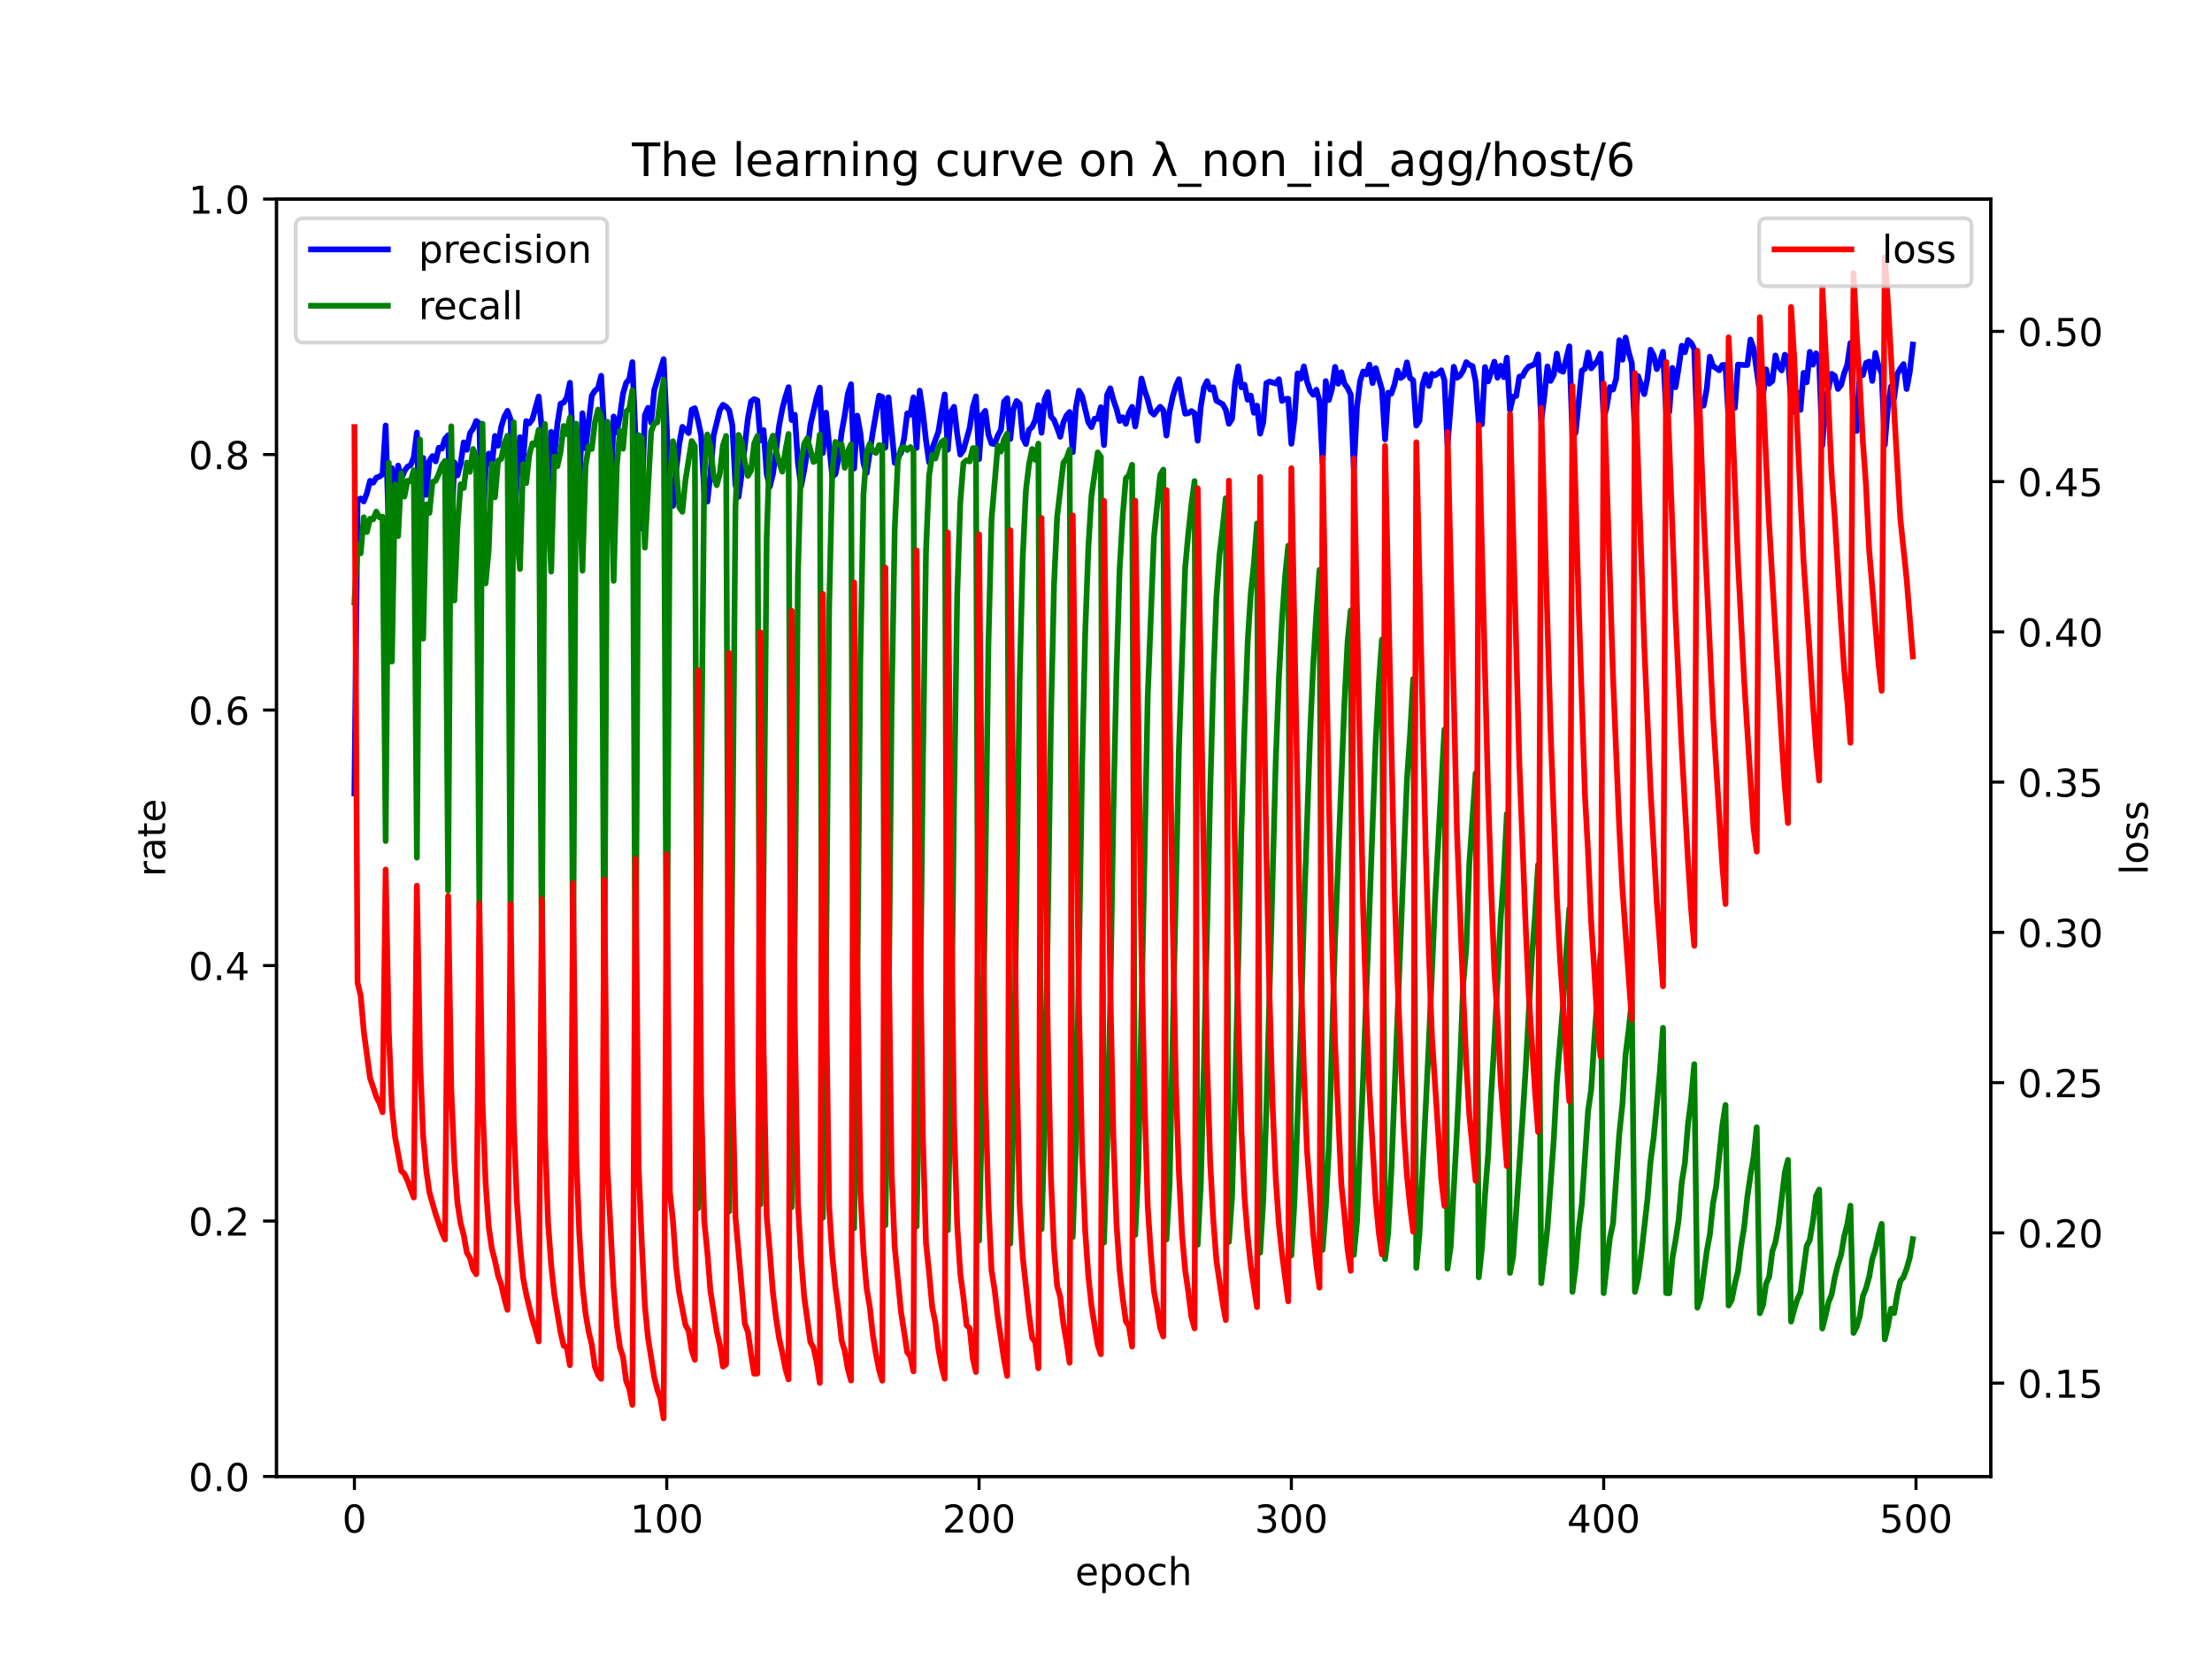 <?xml version="1.0" encoding="utf-8" standalone="no"?>
<!DOCTYPE svg PUBLIC "-//W3C//DTD SVG 1.1//EN"
  "http://www.w3.org/Graphics/SVG/1.1/DTD/svg11.dtd">
<!-- Created with matplotlib (https://matplotlib.org/) -->
<svg height="432pt" version="1.1" viewBox="0 0 576 432" width="576pt" xmlns="http://www.w3.org/2000/svg" xmlns:xlink="http://www.w3.org/1999/xlink">
 <defs>
  <style type="text/css">*{stroke-linecap:butt;stroke-linejoin:round;}</style>
 </defs>
 <g id="figure_1">
  <g id="patch_1">
   <path d="M 0 432 
L 576 432 
L 576 0 
L 0 0 
z
" style="fill:#ffffff;"/>
  </g>
  <g id="axes_1">
   <g id="patch_2">
    <path d="M 72 384.48 
L 518.4 384.48 
L 518.4 51.84 
L 72 51.84 
z
" style="fill:#ffffff;"/>
   </g>
   <g id="matplotlib.axis_1">
    <g id="xtick_1">
     <g id="line2d_1">
      <defs>
       <path d="M 0 0 
L 0 3.5 
" id="m82b83e278c" style="stroke:#000000;stroke-width:0.8;"/>
      </defs>
      <g>
       <use style="stroke:#000000;stroke-width:0.8;" x="92.291" xlink:href="#m82b83e278c" y="384.48"/>
      </g>
     </g>
     <g id="text_1">
      <!-- 0 -->
      <g transform="translate(89.11 399.078)scale(0.1 -0.1)">
       <defs>
        <path d="M 31.781 66.406 
Q 24.172 66.406 20.328 58.906 
Q 16.5 51.422 16.5 36.375 
Q 16.5 21.391 20.328 13.891 
Q 24.172 6.391 31.781 6.391 
Q 39.453 6.391 43.281 13.891 
Q 47.125 21.391 47.125 36.375 
Q 47.125 51.422 43.281 58.906 
Q 39.453 66.406 31.781 66.406 
z
M 31.781 74.219 
Q 44.047 74.219 50.516 64.516 
Q 56.984 54.828 56.984 36.375 
Q 56.984 17.969 50.516 8.266 
Q 44.047 -1.422 31.781 -1.422 
Q 19.531 -1.422 13.062 8.266 
Q 6.594 17.969 6.594 36.375 
Q 6.594 54.828 13.062 64.516 
Q 19.531 74.219 31.781 74.219 
z
" id="DejaVuSans-48"/>
       </defs>
       <use xlink:href="#DejaVuSans-48"/>
      </g>
     </g>
    </g>
    <g id="xtick_2">
     <g id="line2d_2">
      <g>
       <use style="stroke:#000000;stroke-width:0.8;" x="173.617" xlink:href="#m82b83e278c" y="384.48"/>
      </g>
     </g>
     <g id="text_2">
      <!-- 100 -->
      <g transform="translate(164.073 399.078)scale(0.1 -0.1)">
       <defs>
        <path d="M 12.406 8.297 
L 28.516 8.297 
L 28.516 63.922 
L 10.984 60.406 
L 10.984 69.391 
L 28.422 72.906 
L 38.281 72.906 
L 38.281 8.297 
L 54.391 8.297 
L 54.391 0 
L 12.406 0 
z
" id="DejaVuSans-49"/>
       </defs>
       <use xlink:href="#DejaVuSans-49"/>
       <use x="63.623" xlink:href="#DejaVuSans-48"/>
       <use x="127.246" xlink:href="#DejaVuSans-48"/>
      </g>
     </g>
    </g>
    <g id="xtick_3">
     <g id="line2d_3">
      <g>
       <use style="stroke:#000000;stroke-width:0.8;" x="254.943" xlink:href="#m82b83e278c" y="384.48"/>
      </g>
     </g>
     <g id="text_3">
      <!-- 200 -->
      <g transform="translate(245.4 399.078)scale(0.1 -0.1)">
       <defs>
        <path d="M 19.188 8.297 
L 53.609 8.297 
L 53.609 0 
L 7.328 0 
L 7.328 8.297 
Q 12.938 14.109 22.625 23.891 
Q 32.328 33.688 34.812 36.531 
Q 39.547 41.844 41.422 45.531 
Q 43.312 49.219 43.312 52.781 
Q 43.312 58.594 39.234 62.25 
Q 35.156 65.922 28.609 65.922 
Q 23.969 65.922 18.812 64.312 
Q 13.672 62.703 7.812 59.422 
L 7.812 69.391 
Q 13.766 71.781 18.938 73 
Q 24.125 74.219 28.422 74.219 
Q 39.75 74.219 46.484 68.547 
Q 53.219 62.891 53.219 53.422 
Q 53.219 48.922 51.531 44.891 
Q 49.859 40.875 45.406 35.406 
Q 44.188 33.984 37.641 27.219 
Q 31.109 20.453 19.188 8.297 
z
" id="DejaVuSans-50"/>
       </defs>
       <use xlink:href="#DejaVuSans-50"/>
       <use x="63.623" xlink:href="#DejaVuSans-48"/>
       <use x="127.246" xlink:href="#DejaVuSans-48"/>
      </g>
     </g>
    </g>
    <g id="xtick_4">
     <g id="line2d_4">
      <g>
       <use style="stroke:#000000;stroke-width:0.8;" x="336.27" xlink:href="#m82b83e278c" y="384.48"/>
      </g>
     </g>
     <g id="text_4">
      <!-- 300 -->
      <g transform="translate(326.726 399.078)scale(0.1 -0.1)">
       <defs>
        <path d="M 40.578 39.312 
Q 47.656 37.797 51.625 33 
Q 55.609 28.219 55.609 21.188 
Q 55.609 10.406 48.188 4.484 
Q 40.766 -1.422 27.094 -1.422 
Q 22.516 -1.422 17.656 -0.516 
Q 12.797 0.391 7.625 2.203 
L 7.625 11.719 
Q 11.719 9.328 16.594 8.109 
Q 21.484 6.891 26.812 6.891 
Q 36.078 6.891 40.938 10.547 
Q 45.797 14.203 45.797 21.188 
Q 45.797 27.641 41.281 31.266 
Q 36.766 34.906 28.719 34.906 
L 20.219 34.906 
L 20.219 43.016 
L 29.109 43.016 
Q 36.375 43.016 40.234 45.922 
Q 44.094 48.828 44.094 54.297 
Q 44.094 59.906 40.109 62.906 
Q 36.141 65.922 28.719 65.922 
Q 24.656 65.922 20.016 65.031 
Q 15.375 64.156 9.812 62.312 
L 9.812 71.094 
Q 15.438 72.656 20.344 73.438 
Q 25.25 74.219 29.594 74.219 
Q 40.828 74.219 47.359 69.109 
Q 53.906 64.016 53.906 55.328 
Q 53.906 49.266 50.438 45.094 
Q 46.969 40.922 40.578 39.312 
z
" id="DejaVuSans-51"/>
       </defs>
       <use xlink:href="#DejaVuSans-51"/>
       <use x="63.623" xlink:href="#DejaVuSans-48"/>
       <use x="127.246" xlink:href="#DejaVuSans-48"/>
      </g>
     </g>
    </g>
    <g id="xtick_5">
     <g id="line2d_5">
      <g>
       <use style="stroke:#000000;stroke-width:0.8;" x="417.596" xlink:href="#m82b83e278c" y="384.48"/>
      </g>
     </g>
     <g id="text_5">
      <!-- 400 -->
      <g transform="translate(408.052 399.078)scale(0.1 -0.1)">
       <defs>
        <path d="M 37.797 64.312 
L 12.891 25.391 
L 37.797 25.391 
z
M 35.203 72.906 
L 47.609 72.906 
L 47.609 25.391 
L 58.016 25.391 
L 58.016 17.188 
L 47.609 17.188 
L 47.609 0 
L 37.797 0 
L 37.797 17.188 
L 4.891 17.188 
L 4.891 26.703 
z
" id="DejaVuSans-52"/>
       </defs>
       <use xlink:href="#DejaVuSans-52"/>
       <use x="63.623" xlink:href="#DejaVuSans-48"/>
       <use x="127.246" xlink:href="#DejaVuSans-48"/>
      </g>
     </g>
    </g>
    <g id="xtick_6">
     <g id="line2d_6">
      <g>
       <use style="stroke:#000000;stroke-width:0.8;" x="498.922" xlink:href="#m82b83e278c" y="384.48"/>
      </g>
     </g>
     <g id="text_6">
      <!-- 500 -->
      <g transform="translate(489.379 399.078)scale(0.1 -0.1)">
       <defs>
        <path d="M 10.797 72.906 
L 49.516 72.906 
L 49.516 64.594 
L 19.828 64.594 
L 19.828 46.734 
Q 21.969 47.469 24.109 47.828 
Q 26.266 48.188 28.422 48.188 
Q 40.625 48.188 47.75 41.5 
Q 54.891 34.812 54.891 23.391 
Q 54.891 11.625 47.562 5.094 
Q 40.234 -1.422 26.906 -1.422 
Q 22.312 -1.422 17.547 -0.641 
Q 12.797 0.141 7.719 1.703 
L 7.719 11.625 
Q 12.109 9.234 16.797 8.062 
Q 21.484 6.891 26.703 6.891 
Q 35.156 6.891 40.078 11.328 
Q 45.016 15.766 45.016 23.391 
Q 45.016 31 40.078 35.438 
Q 35.156 39.891 26.703 39.891 
Q 22.75 39.891 18.812 39.016 
Q 14.891 38.141 10.797 36.281 
z
" id="DejaVuSans-53"/>
       </defs>
       <use xlink:href="#DejaVuSans-53"/>
       <use x="63.623" xlink:href="#DejaVuSans-48"/>
       <use x="127.246" xlink:href="#DejaVuSans-48"/>
      </g>
     </g>
    </g>
    <g id="text_7">
     <!-- epoch -->
     <g transform="translate(279.972 412.757)scale(0.1 -0.1)">
      <defs>
       <path d="M 56.203 29.594 
L 56.203 25.203 
L 14.891 25.203 
Q 15.484 15.922 20.484 11.062 
Q 25.484 6.203 34.422 6.203 
Q 39.594 6.203 44.453 7.469 
Q 49.312 8.734 54.109 11.281 
L 54.109 2.781 
Q 49.266 0.734 44.188 -0.344 
Q 39.109 -1.422 33.891 -1.422 
Q 20.797 -1.422 13.156 6.188 
Q 5.516 13.812 5.516 26.812 
Q 5.516 40.234 12.766 48.109 
Q 20.016 56 32.328 56 
Q 43.359 56 49.781 48.891 
Q 56.203 41.797 56.203 29.594 
z
M 47.219 32.234 
Q 47.125 39.594 43.094 43.984 
Q 39.062 48.391 32.422 48.391 
Q 24.906 48.391 20.391 44.141 
Q 15.875 39.891 15.188 32.172 
z
" id="DejaVuSans-101"/>
       <path d="M 18.109 8.203 
L 18.109 -20.797 
L 9.078 -20.797 
L 9.078 54.688 
L 18.109 54.688 
L 18.109 46.391 
Q 20.953 51.266 25.266 53.625 
Q 29.594 56 35.594 56 
Q 45.562 56 51.781 48.094 
Q 58.016 40.188 58.016 27.297 
Q 58.016 14.406 51.781 6.484 
Q 45.562 -1.422 35.594 -1.422 
Q 29.594 -1.422 25.266 0.953 
Q 20.953 3.328 18.109 8.203 
z
M 48.688 27.297 
Q 48.688 37.203 44.609 42.844 
Q 40.531 48.484 33.406 48.484 
Q 26.266 48.484 22.188 42.844 
Q 18.109 37.203 18.109 27.297 
Q 18.109 17.391 22.188 11.75 
Q 26.266 6.109 33.406 6.109 
Q 40.531 6.109 44.609 11.75 
Q 48.688 17.391 48.688 27.297 
z
" id="DejaVuSans-112"/>
       <path d="M 30.609 48.391 
Q 23.391 48.391 19.188 42.75 
Q 14.984 37.109 14.984 27.297 
Q 14.984 17.484 19.156 11.844 
Q 23.344 6.203 30.609 6.203 
Q 37.797 6.203 41.984 11.859 
Q 46.188 17.531 46.188 27.297 
Q 46.188 37.016 41.984 42.703 
Q 37.797 48.391 30.609 48.391 
z
M 30.609 56 
Q 42.328 56 49.016 48.375 
Q 55.719 40.766 55.719 27.297 
Q 55.719 13.875 49.016 6.219 
Q 42.328 -1.422 30.609 -1.422 
Q 18.844 -1.422 12.172 6.219 
Q 5.516 13.875 5.516 27.297 
Q 5.516 40.766 12.172 48.375 
Q 18.844 56 30.609 56 
z
" id="DejaVuSans-111"/>
       <path d="M 48.781 52.594 
L 48.781 44.188 
Q 44.969 46.297 41.141 47.344 
Q 37.312 48.391 33.406 48.391 
Q 24.656 48.391 19.812 42.844 
Q 14.984 37.312 14.984 27.297 
Q 14.984 17.281 19.812 11.734 
Q 24.656 6.203 33.406 6.203 
Q 37.312 6.203 41.141 7.25 
Q 44.969 8.297 48.781 10.406 
L 48.781 2.094 
Q 45.016 0.344 40.984 -0.531 
Q 36.969 -1.422 32.422 -1.422 
Q 20.062 -1.422 12.781 6.344 
Q 5.516 14.109 5.516 27.297 
Q 5.516 40.672 12.859 48.328 
Q 20.219 56 33.016 56 
Q 37.156 56 41.109 55.141 
Q 45.062 54.297 48.781 52.594 
z
" id="DejaVuSans-99"/>
       <path d="M 54.891 33.016 
L 54.891 0 
L 45.906 0 
L 45.906 32.719 
Q 45.906 40.484 42.875 44.328 
Q 39.844 48.188 33.797 48.188 
Q 26.516 48.188 22.312 43.547 
Q 18.109 38.922 18.109 30.906 
L 18.109 0 
L 9.078 0 
L 9.078 75.984 
L 18.109 75.984 
L 18.109 46.188 
Q 21.344 51.125 25.703 53.562 
Q 30.078 56 35.797 56 
Q 45.219 56 50.047 50.172 
Q 54.891 44.344 54.891 33.016 
z
" id="DejaVuSans-104"/>
      </defs>
      <use xlink:href="#DejaVuSans-101"/>
      <use x="61.523" xlink:href="#DejaVuSans-112"/>
      <use x="125" xlink:href="#DejaVuSans-111"/>
      <use x="186.182" xlink:href="#DejaVuSans-99"/>
      <use x="241.162" xlink:href="#DejaVuSans-104"/>
     </g>
    </g>
   </g>
   <g id="matplotlib.axis_2">
    <g id="ytick_1">
     <g id="line2d_7">
      <defs>
       <path d="M 0 0 
L -3.5 0 
" id="m74606f490e" style="stroke:#000000;stroke-width:0.8;"/>
      </defs>
      <g>
       <use style="stroke:#000000;stroke-width:0.8;" x="72" xlink:href="#m74606f490e" y="384.48"/>
      </g>
     </g>
     <g id="text_8">
      <!-- 0.0 -->
      <g transform="translate(49.097 388.279)scale(0.1 -0.1)">
       <defs>
        <path d="M 10.688 12.406 
L 21 12.406 
L 21 0 
L 10.688 0 
z
" id="DejaVuSans-46"/>
       </defs>
       <use xlink:href="#DejaVuSans-48"/>
       <use x="63.623" xlink:href="#DejaVuSans-46"/>
       <use x="95.41" xlink:href="#DejaVuSans-48"/>
      </g>
     </g>
    </g>
    <g id="ytick_2">
     <g id="line2d_8">
      <g>
       <use style="stroke:#000000;stroke-width:0.8;" x="72" xlink:href="#m74606f490e" y="317.952"/>
      </g>
     </g>
     <g id="text_9">
      <!-- 0.2 -->
      <g transform="translate(49.097 321.751)scale(0.1 -0.1)">
       <use xlink:href="#DejaVuSans-48"/>
       <use x="63.623" xlink:href="#DejaVuSans-46"/>
       <use x="95.41" xlink:href="#DejaVuSans-50"/>
      </g>
     </g>
    </g>
    <g id="ytick_3">
     <g id="line2d_9">
      <g>
       <use style="stroke:#000000;stroke-width:0.8;" x="72" xlink:href="#m74606f490e" y="251.424"/>
      </g>
     </g>
     <g id="text_10">
      <!-- 0.4 -->
      <g transform="translate(49.097 255.223)scale(0.1 -0.1)">
       <use xlink:href="#DejaVuSans-48"/>
       <use x="63.623" xlink:href="#DejaVuSans-46"/>
       <use x="95.41" xlink:href="#DejaVuSans-52"/>
      </g>
     </g>
    </g>
    <g id="ytick_4">
     <g id="line2d_10">
      <g>
       <use style="stroke:#000000;stroke-width:0.8;" x="72" xlink:href="#m74606f490e" y="184.896"/>
      </g>
     </g>
     <g id="text_11">
      <!-- 0.6 -->
      <g transform="translate(49.097 188.695)scale(0.1 -0.1)">
       <defs>
        <path d="M 33.016 40.375 
Q 26.375 40.375 22.484 35.828 
Q 18.609 31.297 18.609 23.391 
Q 18.609 15.531 22.484 10.953 
Q 26.375 6.391 33.016 6.391 
Q 39.656 6.391 43.531 10.953 
Q 47.406 15.531 47.406 23.391 
Q 47.406 31.297 43.531 35.828 
Q 39.656 40.375 33.016 40.375 
z
M 52.594 71.297 
L 52.594 62.312 
Q 48.875 64.062 45.094 64.984 
Q 41.312 65.922 37.594 65.922 
Q 27.828 65.922 22.672 59.328 
Q 17.531 52.734 16.797 39.406 
Q 19.672 43.656 24.016 45.922 
Q 28.375 48.188 33.594 48.188 
Q 44.578 48.188 50.953 41.516 
Q 57.328 34.859 57.328 23.391 
Q 57.328 12.156 50.688 5.359 
Q 44.047 -1.422 33.016 -1.422 
Q 20.359 -1.422 13.672 8.266 
Q 6.984 17.969 6.984 36.375 
Q 6.984 53.656 15.188 63.938 
Q 23.391 74.219 37.203 74.219 
Q 40.922 74.219 44.703 73.484 
Q 48.484 72.75 52.594 71.297 
z
" id="DejaVuSans-54"/>
       </defs>
       <use xlink:href="#DejaVuSans-48"/>
       <use x="63.623" xlink:href="#DejaVuSans-46"/>
       <use x="95.41" xlink:href="#DejaVuSans-54"/>
      </g>
     </g>
    </g>
    <g id="ytick_5">
     <g id="line2d_11">
      <g>
       <use style="stroke:#000000;stroke-width:0.8;" x="72" xlink:href="#m74606f490e" y="118.368"/>
      </g>
     </g>
     <g id="text_12">
      <!-- 0.8 -->
      <g transform="translate(49.097 122.167)scale(0.1 -0.1)">
       <defs>
        <path d="M 31.781 34.625 
Q 24.75 34.625 20.719 30.859 
Q 16.703 27.094 16.703 20.516 
Q 16.703 13.922 20.719 10.156 
Q 24.75 6.391 31.781 6.391 
Q 38.812 6.391 42.859 10.172 
Q 46.922 13.969 46.922 20.516 
Q 46.922 27.094 42.891 30.859 
Q 38.875 34.625 31.781 34.625 
z
M 21.922 38.812 
Q 15.578 40.375 12.031 44.719 
Q 8.5 49.078 8.5 55.328 
Q 8.5 64.062 14.719 69.141 
Q 20.953 74.219 31.781 74.219 
Q 42.672 74.219 48.875 69.141 
Q 55.078 64.062 55.078 55.328 
Q 55.078 49.078 51.531 44.719 
Q 48 40.375 41.703 38.812 
Q 48.828 37.156 52.797 32.312 
Q 56.781 27.484 56.781 20.516 
Q 56.781 9.906 50.312 4.234 
Q 43.844 -1.422 31.781 -1.422 
Q 19.734 -1.422 13.25 4.234 
Q 6.781 9.906 6.781 20.516 
Q 6.781 27.484 10.781 32.312 
Q 14.797 37.156 21.922 38.812 
z
M 18.312 54.391 
Q 18.312 48.734 21.844 45.562 
Q 25.391 42.391 31.781 42.391 
Q 38.141 42.391 41.719 45.562 
Q 45.312 48.734 45.312 54.391 
Q 45.312 60.062 41.719 63.234 
Q 38.141 66.406 31.781 66.406 
Q 25.391 66.406 21.844 63.234 
Q 18.312 60.062 18.312 54.391 
z
" id="DejaVuSans-56"/>
       </defs>
       <use xlink:href="#DejaVuSans-48"/>
       <use x="63.623" xlink:href="#DejaVuSans-46"/>
       <use x="95.41" xlink:href="#DejaVuSans-56"/>
      </g>
     </g>
    </g>
    <g id="ytick_6">
     <g id="line2d_12">
      <g>
       <use style="stroke:#000000;stroke-width:0.8;" x="72" xlink:href="#m74606f490e" y="51.84"/>
      </g>
     </g>
     <g id="text_13">
      <!-- 1.0 -->
      <g transform="translate(49.097 55.639)scale(0.1 -0.1)">
       <use xlink:href="#DejaVuSans-49"/>
       <use x="63.623" xlink:href="#DejaVuSans-46"/>
       <use x="95.41" xlink:href="#DejaVuSans-48"/>
      </g>
     </g>
    </g>
    <g id="text_14">
     <!-- rate -->
     <g transform="translate(43.017 228.316)rotate(-90)scale(0.1 -0.1)">
      <defs>
       <path d="M 41.109 46.297 
Q 39.594 47.172 37.812 47.578 
Q 36.031 48 33.891 48 
Q 26.266 48 22.188 43.047 
Q 18.109 38.094 18.109 28.812 
L 18.109 0 
L 9.078 0 
L 9.078 54.688 
L 18.109 54.688 
L 18.109 46.188 
Q 20.953 51.172 25.484 53.578 
Q 30.031 56 36.531 56 
Q 37.453 56 38.578 55.875 
Q 39.703 55.766 41.062 55.516 
z
" id="DejaVuSans-114"/>
       <path d="M 34.281 27.484 
Q 23.391 27.484 19.188 25 
Q 14.984 22.516 14.984 16.5 
Q 14.984 11.719 18.141 8.906 
Q 21.297 6.109 26.703 6.109 
Q 34.188 6.109 38.703 11.406 
Q 43.219 16.703 43.219 25.484 
L 43.219 27.484 
z
M 52.203 31.203 
L 52.203 0 
L 43.219 0 
L 43.219 8.297 
Q 40.141 3.328 35.547 0.953 
Q 30.953 -1.422 24.312 -1.422 
Q 15.922 -1.422 10.953 3.297 
Q 6 8.016 6 15.922 
Q 6 25.141 12.172 29.828 
Q 18.359 34.516 30.609 34.516 
L 43.219 34.516 
L 43.219 35.406 
Q 43.219 41.609 39.141 45 
Q 35.062 48.391 27.688 48.391 
Q 23 48.391 18.547 47.266 
Q 14.109 46.141 10.016 43.891 
L 10.016 52.203 
Q 14.938 54.109 19.578 55.047 
Q 24.219 56 28.609 56 
Q 40.484 56 46.344 49.844 
Q 52.203 43.703 52.203 31.203 
z
" id="DejaVuSans-97"/>
       <path d="M 18.312 70.219 
L 18.312 54.688 
L 36.812 54.688 
L 36.812 47.703 
L 18.312 47.703 
L 18.312 18.016 
Q 18.312 11.328 20.141 9.422 
Q 21.969 7.516 27.594 7.516 
L 36.812 7.516 
L 36.812 0 
L 27.594 0 
Q 17.188 0 13.234 3.875 
Q 9.281 7.766 9.281 18.016 
L 9.281 47.703 
L 2.688 47.703 
L 2.688 54.688 
L 9.281 54.688 
L 9.281 70.219 
z
" id="DejaVuSans-116"/>
      </defs>
      <use xlink:href="#DejaVuSans-114"/>
      <use x="41.113" xlink:href="#DejaVuSans-97"/>
      <use x="102.393" xlink:href="#DejaVuSans-116"/>
      <use x="141.602" xlink:href="#DejaVuSans-101"/>
     </g>
    </g>
   </g>
   <g id="line2d_13">
    <path clip-path="url(#p8f5121afcb)" d="M 92.291 206.597 
L 93.104 130.165 
L 93.917 129.802 
L 94.731 130.571 
L 95.544 128.402 
L 96.357 125.212 
L 97.17 125.697 
L 97.984 124.381 
L 98.797 124.112 
L 99.61 123.483 
L 100.424 110.802 
L 101.237 138.141 
L 102.05 121.883 
L 102.863 131.801 
L 103.677 121.242 
L 104.49 124.819 
L 105.303 122.654 
L 106.116 121.519 
L 106.93 121.127 
L 107.743 119.114 
L 108.556 112.64 
L 109.369 140.374 
L 110.183 119.24 
L 110.996 128.852 
L 111.809 120.009 
L 112.622 118.759 
L 113.436 120.14 
L 114.249 116.609 
L 115.062 116.834 
L 115.876 114.263 
L 116.689 113.336 
L 117.502 139.51 
L 118.315 120.403 
L 119.129 123.781 
L 119.942 120.738 
L 120.755 115.201 
L 121.568 117.127 
L 122.382 112.809 
L 123.195 111.584 
L 124.008 109.627 
L 124.821 110.218 
L 125.635 141.075 
L 126.448 121.934 
L 127.261 118.122 
L 128.074 121.31 
L 128.888 113.534 
L 129.701 116.049 
L 130.514 111.186 
L 131.328 108.517 
L 132.141 106.984 
L 132.954 109.198 
L 133.767 141.381 
L 134.581 124.863 
L 135.394 113.827 
L 136.207 119.972 
L 137.02 109.656 
L 137.834 110.241 
L 138.647 109.118 
L 140.273 103.256 
L 141.087 111.822 
L 141.9 140.706 
L 143.526 112.461 
L 144.34 118.899 
L 145.153 110.311 
L 145.966 105.141 
L 146.78 104.819 
L 147.593 103.529 
L 148.406 99.67 
L 149.219 116.174 
L 150.033 138.084 
L 150.846 126.59 
L 151.659 107.62 
L 152.472 116.736 
L 154.099 103.033 
L 154.912 101.761 
L 155.725 101.076 
L 156.539 97.857 
L 157.352 112.348 
L 158.165 137.422 
L 158.978 130.349 
L 159.792 108.461 
L 160.605 112.638 
L 161.418 108.323 
L 162.232 102.525 
L 163.045 99.723 
L 163.858 98.701 
L 164.671 94.296 
L 165.485 114.356 
L 166.298 137.917 
L 167.111 129.515 
L 167.924 108.097 
L 168.738 106.208 
L 169.551 110.026 
L 170.364 101.579 
L 172.804 93.527 
L 173.617 111.329 
L 174.43 131.91 
L 175.244 131.709 
L 176.057 122.593 
L 176.87 115.635 
L 177.684 111.149 
L 178.497 111.879 
L 179.31 112.763 
L 180.123 106.667 
L 180.937 106.293 
L 181.75 109.434 
L 182.563 113.273 
L 183.376 128.508 
L 184.19 130.622 
L 185.003 123.34 
L 185.816 113.39 
L 187.443 106.779 
L 188.256 105.412 
L 189.069 105.902 
L 189.882 106.845 
L 190.696 110.705 
L 191.509 126.254 
L 192.322 129.365 
L 193.136 123.373 
L 194.762 108.881 
L 195.575 104.528 
L 196.389 103.935 
L 197.202 104.265 
L 198.015 114.682 
L 198.828 111.998 
L 199.642 123.405 
L 200.455 126.737 
L 201.268 123.427 
L 202.081 117.531 
L 202.895 110.692 
L 203.708 106.49 
L 204.521 103.347 
L 205.334 100.822 
L 206.148 109.377 
L 206.961 108.011 
L 207.774 120.44 
L 208.588 126.66 
L 209.401 122.464 
L 210.214 117.488 
L 211.027 110.674 
L 212.654 103.496 
L 213.467 100.935 
L 214.28 117.951 
L 215.094 107.456 
L 216.72 124.112 
L 217.533 123.479 
L 218.347 119.412 
L 219.16 112.546 
L 219.973 108.079 
L 220.786 102.519 
L 221.6 100.06 
L 222.413 122 
L 223.226 108.233 
L 224.039 112.768 
L 224.853 120.644 
L 225.666 123.182 
L 227.293 112.441 
L 228.919 103.045 
L 229.732 103.361 
L 230.546 116.553 
L 231.359 103.46 
L 232.985 120.538 
L 233.799 119.035 
L 234.612 117.978 
L 235.425 114.112 
L 236.238 107.649 
L 237.052 107.987 
L 237.865 103.48 
L 238.678 116.634 
L 239.491 101.723 
L 240.305 107.382 
L 241.118 114.594 
L 241.931 120.387 
L 242.745 116.797 
L 244.371 112.393 
L 245.184 107.175 
L 245.998 102.717 
L 246.811 117.123 
L 247.624 107.213 
L 248.437 105.935 
L 249.251 112.966 
L 250.064 118.368 
L 250.877 117.216 
L 252.504 111.402 
L 253.317 106.005 
L 254.13 103.228 
L 254.943 119.55 
L 255.757 108.034 
L 256.57 106.985 
L 257.383 113.136 
L 258.197 115.484 
L 259.01 115.655 
L 259.823 113.416 
L 260.636 111.921 
L 261.45 104.597 
L 262.263 103.7 
L 263.076 114.295 
L 263.889 106.562 
L 264.703 104.418 
L 265.516 105.173 
L 266.329 113.973 
L 267.142 115.64 
L 267.956 111.894 
L 268.769 111.177 
L 269.582 109.374 
L 270.395 105.497 
L 271.209 112.689 
L 272.022 104.007 
L 272.835 102.113 
L 273.649 108.407 
L 274.462 109.386 
L 275.275 111.408 
L 276.088 113.735 
L 276.902 109.993 
L 277.715 108.195 
L 278.528 107.284 
L 279.341 117.732 
L 280.155 106.126 
L 280.968 101.734 
L 281.781 103.168 
L 283.408 109.979 
L 284.221 111.219 
L 285.034 109.033 
L 285.847 109.069 
L 286.661 106.039 
L 287.474 115.904 
L 288.287 102.846 
L 289.101 101.11 
L 289.914 104.125 
L 290.727 106.451 
L 291.54 109.622 
L 292.354 108.648 
L 293.167 110.365 
L 293.98 107.485 
L 294.793 105.944 
L 295.607 111.049 
L 296.42 106.122 
L 297.233 98.573 
L 298.046 101.637 
L 298.86 104.023 
L 299.673 107.178 
L 300.486 107.946 
L 301.299 106.833 
L 302.113 105.916 
L 302.926 106.808 
L 303.739 113.416 
L 304.553 107.105 
L 305.366 103.325 
L 306.179 100.519 
L 306.992 98.743 
L 307.806 103.621 
L 308.619 107.72 
L 309.432 107.595 
L 310.245 107.037 
L 311.059 107.587 
L 311.872 114.753 
L 312.685 105.845 
L 313.498 100.936 
L 314.312 99.248 
L 315.125 101.447 
L 315.938 100.859 
L 316.751 104.345 
L 318.378 105.258 
L 319.191 106.686 
L 320.005 110.353 
L 320.818 109.083 
L 321.631 99.641 
L 322.444 95.407 
L 323.258 100.861 
L 324.071 100.19 
L 324.884 104.084 
L 325.697 103.011 
L 326.511 107.482 
L 327.324 105.626 
L 328.137 112.928 
L 328.95 109.964 
L 329.764 99.768 
L 330.577 99.355 
L 332.203 99.866 
L 333.017 98.751 
L 333.83 104.405 
L 334.643 103.926 
L 335.457 103.82 
L 336.27 115.557 
L 337.083 109.009 
L 337.896 97.23 
L 338.71 98.644 
L 339.523 95.411 
L 340.336 99.326 
L 341.149 101.707 
L 341.963 102.794 
L 342.776 101.474 
L 343.589 104.485 
L 344.402 120.602 
L 345.216 99.233 
L 346.029 104.168 
L 346.842 101.235 
L 347.655 95.537 
L 348.469 99.917 
L 349.282 96.912 
L 350.095 99.902 
L 350.909 101.014 
L 351.722 102.749 
L 352.535 122.147 
L 353.348 106.048 
L 354.162 99.251 
L 354.975 96.73 
L 355.788 97.494 
L 356.601 94.956 
L 357.415 99.75 
L 358.228 95.873 
L 359.854 101.412 
L 360.668 114.411 
L 361.481 102.253 
L 362.294 102.521 
L 363.107 100.156 
L 363.921 96.496 
L 364.734 98.428 
L 365.547 97.817 
L 366.361 94.356 
L 367.174 98.45 
L 367.987 99.02 
L 368.8 110.823 
L 369.614 109.583 
L 370.427 100.138 
L 371.24 97.487 
L 372.053 100.495 
L 372.867 97.334 
L 373.68 97.743 
L 374.493 97.199 
L 375.306 96.425 
L 376.12 98.982 
L 376.933 115.921 
L 378.559 95.494 
L 379.373 98.388 
L 380.186 97.821 
L 380.999 96.501 
L 381.812 94.307 
L 382.626 95.004 
L 383.439 95.341 
L 384.252 99.311 
L 385.066 110.092 
L 385.879 110.484 
L 386.692 95.573 
L 387.505 99.31 
L 389.132 94.184 
L 389.945 98.358 
L 390.758 95.229 
L 391.572 98.212 
L 392.385 93.133 
L 393.198 106.791 
L 394.011 103.299 
L 394.825 103.084 
L 395.638 98.082 
L 396.451 97.942 
L 397.264 96.42 
L 398.078 95.453 
L 398.891 95.174 
L 399.704 94.715 
L 400.518 92.286 
L 401.331 109.613 
L 402.144 103.171 
L 402.957 95.425 
L 403.771 99.186 
L 404.584 97.628 
L 405.397 92.082 
L 406.21 96.42 
L 407.024 96.798 
L 408.65 90.179 
L 409.463 113.744 
L 410.277 112.664 
L 411.903 96.521 
L 412.716 96.025 
L 413.53 91.803 
L 414.343 95.921 
L 415.97 93.944 
L 416.783 92.105 
L 417.596 109.262 
L 418.409 105.765 
L 419.223 100.793 
L 420.036 101.423 
L 420.849 98.62 
L 421.662 88.595 
L 422.476 93.669 
L 423.289 87.904 
L 424.102 91.712 
L 424.915 94.52 
L 425.729 113.038 
L 426.542 97.922 
L 428.168 102.625 
L 428.982 98.472 
L 429.795 91.06 
L 430.608 92.524 
L 431.422 96.116 
L 432.235 94.256 
L 433.048 91.586 
L 433.861 107.341 
L 434.675 107.223 
L 435.488 95.796 
L 436.301 100.828 
L 437.114 95.814 
L 437.928 90.026 
L 438.741 91.717 
L 439.554 88.562 
L 440.367 89.286 
L 441.181 90.893 
L 441.994 112.954 
L 442.807 104.123 
L 443.62 105.627 
L 444.434 101.235 
L 445.247 92.883 
L 446.06 95.305 
L 447.687 96.435 
L 448.5 95.042 
L 449.313 95.05 
L 450.127 109.485 
L 450.94 105.257 
L 451.753 106.226 
L 452.566 94.934 
L 454.193 95.057 
L 455.006 95.043 
L 455.819 88.43 
L 456.633 90.722 
L 458.259 102.205 
L 459.072 103.308 
L 459.886 96.181 
L 460.699 99.894 
L 461.512 99.213 
L 462.326 92.572 
L 463.139 95.427 
L 463.952 96.454 
L 464.765 92.37 
L 465.579 93.215 
L 466.392 104.619 
L 467.205 107.273 
L 468.018 102.215 
L 468.832 106.74 
L 469.645 97.09 
L 470.458 99.544 
L 471.271 91.626 
L 472.085 94.953 
L 472.898 92.012 
L 473.711 94.338 
L 474.524 116.007 
L 475.338 104.166 
L 476.151 101.089 
L 476.964 97.336 
L 477.778 97.903 
L 478.591 101.268 
L 479.404 100.29 
L 480.217 97.208 
L 481.031 94.981 
L 481.844 89.329 
L 482.657 108.82 
L 483.47 112.231 
L 484.284 96.887 
L 485.097 97.681 
L 485.91 94.505 
L 486.723 94.152 
L 487.537 99.189 
L 488.35 91.91 
L 489.163 95.373 
L 489.976 97.193 
L 490.79 115.836 
L 491.603 105.788 
L 492.416 100.626 
L 493.23 103.655 
L 494.043 97.39 
L 494.856 95.979 
L 495.669 94.817 
L 496.483 101.292 
L 497.296 96.937 
L 498.109 89.733 
L 498.109 89.733 
" style="fill:none;stroke:#0000ff;stroke-linecap:square;stroke-width:1.5;"/>
   </g>
   <g id="line2d_14">
    <path clip-path="url(#p8f5121afcb)" d="M 92.291 156.857 
L 93.104 141.883 
L 93.917 144.09 
L 94.731 134.694 
L 95.544 138.54 
L 96.357 135.081 
L 97.17 135.231 
L 97.984 133.22 
L 98.797 134.708 
L 99.61 134.534 
L 100.424 219.012 
L 101.237 120.485 
L 102.05 172.269 
L 102.863 126.148 
L 103.677 139.582 
L 104.49 123.224 
L 105.303 129.3 
L 106.116 125.189 
L 106.93 125.268 
L 107.743 122.453 
L 108.556 223.335 
L 109.369 114.467 
L 110.183 166.319 
L 110.996 131.331 
L 111.809 133.569 
L 112.622 125.497 
L 113.436 125.209 
L 114.249 123.434 
L 115.062 121.152 
L 115.876 120.023 
L 116.689 231.908 
L 117.502 111.001 
L 118.315 156.363 
L 119.129 137.07 
L 119.942 126.1 
L 120.755 127.076 
L 121.568 120.455 
L 122.382 122.867 
L 123.195 116.915 
L 124.008 118.997 
L 124.821 236.483 
L 125.635 110.342 
L 126.448 151.918 
L 127.261 143.154 
L 128.074 120.689 
L 128.888 129.493 
L 129.701 119.95 
L 130.514 119.519 
L 131.328 115.463 
L 132.141 113.465 
L 132.954 242.765 
L 133.767 109.963 
L 134.581 138.761 
L 135.394 148.178 
L 136.207 120.876 
L 137.02 125.798 
L 137.834 118.383 
L 138.647 115.43 
L 139.46 115.77 
L 140.273 111.917 
L 141.087 250.576 
L 141.9 110.403 
L 143.526 148.854 
L 144.34 118.872 
L 145.153 121.397 
L 145.966 117.617 
L 146.78 110.923 
L 147.593 113.072 
L 148.406 108.704 
L 149.219 255.51 
L 150.033 110.316 
L 150.846 125.093 
L 151.659 148.621 
L 152.472 121.451 
L 153.286 116.194 
L 154.099 116.919 
L 154.912 109.975 
L 155.725 106.653 
L 156.539 108.385 
L 157.352 261.906 
L 158.165 109.812 
L 158.978 119.045 
L 159.792 151.263 
L 160.605 121.615 
L 161.418 112.168 
L 162.232 116.853 
L 163.045 107.142 
L 163.858 106.446 
L 164.671 101.638 
L 165.485 264.701 
L 166.298 113.317 
L 167.111 114.056 
L 167.924 142.598 
L 169.551 112.396 
L 170.364 110.249 
L 171.177 109.978 
L 171.991 103.695 
L 172.804 98.882 
L 173.617 267.956 
L 174.43 124.218 
L 175.244 114.895 
L 176.057 121.751 
L 176.87 132.063 
L 177.684 133.272 
L 178.497 124.943 
L 180.123 114.85 
L 180.937 116.162 
L 181.75 314.638 
L 182.563 205.736 
L 183.376 123.968 
L 184.19 113.122 
L 185.003 116.305 
L 185.816 123.974 
L 186.629 126.353 
L 187.443 123.316 
L 188.256 115.977 
L 189.069 113.519 
L 189.882 315.446 
L 191.509 132.317 
L 192.322 113.247 
L 193.136 115.018 
L 193.949 120.37 
L 194.762 123.909 
L 195.575 122.518 
L 196.389 115.49 
L 197.202 113.543 
L 198.015 313.629 
L 199.642 140.086 
L 200.455 115.688 
L 201.268 113.438 
L 202.081 117.386 
L 202.895 120.415 
L 203.708 122.813 
L 204.521 117.295 
L 205.334 112.995 
L 206.148 314.394 
L 206.961 240.676 
L 207.774 149.904 
L 208.588 120.312 
L 209.401 115.578 
L 210.214 114.092 
L 211.841 120.294 
L 212.654 119.788 
L 213.467 113.173 
L 214.28 317.091 
L 215.094 253.759 
L 215.907 158.418 
L 216.72 122.529 
L 217.533 115.066 
L 218.347 115.734 
L 219.16 115.725 
L 219.973 121.806 
L 220.786 117.496 
L 221.6 115.701 
L 222.413 319.857 
L 223.226 258.517 
L 224.039 171.468 
L 224.853 128.558 
L 225.666 117.801 
L 226.479 115.587 
L 227.293 117.501 
L 228.106 117.942 
L 228.919 115.895 
L 229.732 116.065 
L 230.546 319.055 
L 231.359 268.138 
L 232.172 183.91 
L 232.985 137.692 
L 233.799 120 
L 234.612 116.841 
L 235.425 116.39 
L 236.238 117.207 
L 237.052 116.417 
L 237.865 117.36 
L 238.678 319.374 
L 239.491 273.208 
L 240.305 200.241 
L 241.118 143.861 
L 241.931 123.837 
L 242.745 118.429 
L 243.558 119.395 
L 244.371 116.531 
L 245.184 115.087 
L 245.998 114.556 
L 246.811 320.345 
L 247.624 278.83 
L 248.437 208.423 
L 249.251 155.144 
L 250.064 130.627 
L 250.877 120.573 
L 251.69 119.876 
L 252.504 120.156 
L 253.317 116.708 
L 254.13 116.695 
L 254.943 323.075 
L 255.757 287.074 
L 257.383 167.811 
L 258.197 135.144 
L 259.823 116.022 
L 260.636 117.573 
L 261.45 114.401 
L 262.263 112.916 
L 263.076 323.825 
L 263.889 290.807 
L 265.516 176.755 
L 266.329 144.966 
L 267.142 127.709 
L 267.956 120.91 
L 268.769 116.923 
L 269.582 119.74 
L 270.395 115.528 
L 271.209 320.087 
L 272.022 293.596 
L 273.649 188.255 
L 274.462 152.362 
L 275.275 134.623 
L 276.902 120.518 
L 277.715 119.407 
L 278.528 117.085 
L 279.341 322.133 
L 280.155 297.858 
L 281.781 199.405 
L 282.594 164.503 
L 283.408 142.592 
L 284.221 129.095 
L 285.847 117.809 
L 286.661 118.952 
L 287.474 323.585 
L 288.287 299.262 
L 289.101 261.287 
L 289.914 211.545 
L 290.727 175.497 
L 291.54 148.432 
L 292.354 134.32 
L 293.167 124.573 
L 293.98 123.631 
L 294.793 121.026 
L 295.607 321.581 
L 296.42 304.316 
L 298.86 181.475 
L 300.486 139.921 
L 302.113 123.625 
L 302.926 122.291 
L 303.739 322.773 
L 304.553 308.359 
L 306.992 194.797 
L 308.619 147.832 
L 309.432 138.899 
L 310.245 131.416 
L 311.059 125.266 
L 311.872 324.138 
L 312.685 308.258 
L 313.498 277.523 
L 315.125 206.644 
L 315.938 177.231 
L 316.751 155.497 
L 317.565 144.352 
L 318.378 137.535 
L 319.191 129.735 
L 320.005 323.405 
L 320.818 311.578 
L 321.631 284.14 
L 323.258 215.873 
L 324.071 189.509 
L 324.884 167.348 
L 325.697 154.546 
L 326.511 146.793 
L 327.324 136.291 
L 328.137 326.209 
L 328.95 312.453 
L 329.764 288.904 
L 332.203 198.145 
L 333.017 176.72 
L 333.83 161.623 
L 334.643 150.034 
L 335.457 142.081 
L 336.27 326.935 
L 337.083 312.629 
L 338.71 268.101 
L 339.523 238.584 
L 341.149 191.136 
L 341.963 173.003 
L 342.776 159.728 
L 343.589 148.39 
L 344.402 325.484 
L 345.216 314.623 
L 346.029 299.005 
L 347.655 244.269 
L 350.095 182.848 
L 350.909 167.089 
L 351.722 158.953 
L 352.535 326.781 
L 353.348 318.225 
L 354.975 280.318 
L 358.228 193.18 
L 359.041 178.015 
L 359.854 166.518 
L 360.668 327.851 
L 361.481 321.023 
L 362.294 305.152 
L 365.547 223.659 
L 366.361 203.14 
L 367.174 191.449 
L 367.987 176.804 
L 368.8 330.156 
L 369.614 321.413 
L 371.24 288.51 
L 372.053 271.903 
L 373.68 234.503 
L 376.12 189.989 
L 376.933 330.357 
L 377.746 324.621 
L 379.373 294.633 
L 380.186 277.371 
L 380.999 256.542 
L 381.812 246.824 
L 382.626 224.518 
L 384.252 201.359 
L 385.066 332.619 
L 385.879 325.152 
L 386.692 311.176 
L 387.505 300.694 
L 388.319 284.691 
L 389.132 271.308 
L 390.758 239.418 
L 391.572 228.103 
L 392.385 211.932 
L 393.198 331.462 
L 394.011 327.224 
L 396.451 291.55 
L 397.264 278.655 
L 398.891 249.226 
L 399.704 238.612 
L 400.518 225.158 
L 401.331 334.146 
L 402.957 319.777 
L 404.584 296.967 
L 405.397 281.749 
L 407.024 261.558 
L 407.837 248.108 
L 408.65 236.62 
L 409.463 336.397 
L 410.277 330.061 
L 411.09 320.132 
L 411.903 313.552 
L 413.53 289.236 
L 414.343 283.753 
L 415.156 270.641 
L 416.783 248.483 
L 417.596 336.734 
L 419.223 322.289 
L 420.036 318.531 
L 421.662 295.245 
L 422.476 287.538 
L 423.289 274.702 
L 424.102 268.204 
L 424.915 260.465 
L 425.729 336.408 
L 426.542 332.905 
L 427.355 326.88 
L 428.982 312.406 
L 429.795 302.468 
L 430.608 296.326 
L 432.235 278.993 
L 433.048 267.647 
L 433.861 336.705 
L 434.675 336.765 
L 435.488 327.627 
L 436.301 323.042 
L 437.114 317.644 
L 437.928 307.851 
L 438.741 302.864 
L 439.554 292.625 
L 440.367 286.294 
L 441.181 277.106 
L 441.994 340.514 
L 442.807 338.128 
L 444.434 325.863 
L 445.247 321.446 
L 446.06 313.366 
L 446.874 309.05 
L 448.5 293.026 
L 449.313 287.73 
L 450.127 339.944 
L 450.94 338.478 
L 451.753 334.354 
L 452.566 331.023 
L 453.38 324.468 
L 454.193 319.423 
L 455.006 311.635 
L 455.819 306.059 
L 456.633 301.275 
L 457.446 293.533 
L 458.259 341.978 
L 459.072 339.861 
L 459.886 334.288 
L 460.699 332.48 
L 461.512 325.858 
L 462.326 323.447 
L 463.139 318.885 
L 464.765 305.336 
L 465.579 302.037 
L 466.392 344.141 
L 467.205 340.971 
L 468.018 338.344 
L 468.832 336.619 
L 470.458 324.474 
L 471.271 322.848 
L 472.085 318.041 
L 472.898 311.391 
L 473.711 309.76 
L 474.524 345.944 
L 475.338 342.738 
L 476.151 339.077 
L 476.964 337.06 
L 477.778 332.62 
L 478.591 329.314 
L 479.404 326.788 
L 480.217 322.01 
L 481.031 318.832 
L 481.844 313.946 
L 482.657 347.107 
L 483.47 345.476 
L 484.284 342.753 
L 485.097 337.482 
L 485.91 335.469 
L 486.723 332.51 
L 487.537 327.856 
L 488.35 325.321 
L 489.163 321.604 
L 489.976 318.692 
L 490.79 348.772 
L 491.603 345.366 
L 492.416 340.785 
L 493.23 341.934 
L 494.043 337.107 
L 494.856 333.553 
L 495.669 332.563 
L 496.483 330.364 
L 497.296 327.531 
L 498.109 322.676 
L 498.109 322.676 
" style="fill:none;stroke:#008000;stroke-linecap:square;stroke-width:1.5;"/>
   </g>
   <g id="patch_3">
    <path d="M 72 384.48 
L 72 51.84 
" style="fill:none;stroke:#000000;stroke-linecap:square;stroke-linejoin:miter;stroke-width:0.8;"/>
   </g>
   <g id="patch_4">
    <path d="M 518.4 384.48 
L 518.4 51.84 
" style="fill:none;stroke:#000000;stroke-linecap:square;stroke-linejoin:miter;stroke-width:0.8;"/>
   </g>
   <g id="patch_5">
    <path d="M 72 384.48 
L 518.4 384.48 
" style="fill:none;stroke:#000000;stroke-linecap:square;stroke-linejoin:miter;stroke-width:0.8;"/>
   </g>
   <g id="patch_6">
    <path d="M 72 51.84 
L 518.4 51.84 
" style="fill:none;stroke:#000000;stroke-linecap:square;stroke-linejoin:miter;stroke-width:0.8;"/>
   </g>
   <g id="legend_1">
    <g id="patch_7">
     <path d="M 79 89.196 
L 156.108 89.196 
Q 158.108 89.196 158.108 87.196 
L 158.108 58.84 
Q 158.108 56.84 156.108 56.84 
L 79 56.84 
Q 77 56.84 77 58.84 
L 77 87.196 
Q 77 89.196 79 89.196 
z
" style="fill:#ffffff;opacity:0.8;stroke:#cccccc;stroke-linejoin:miter;"/>
    </g>
    <g id="line2d_15">
     <path d="M 81 64.938 
L 101 64.938 
" style="fill:none;stroke:#0000ff;stroke-linecap:square;stroke-width:1.5;"/>
    </g>
    <g id="line2d_16"/>
    <g id="text_15">
     <!-- precision -->
     <g transform="translate(109 68.438)scale(0.1 -0.1)">
      <defs>
       <path d="M 9.422 54.688 
L 18.406 54.688 
L 18.406 0 
L 9.422 0 
z
M 9.422 75.984 
L 18.406 75.984 
L 18.406 64.594 
L 9.422 64.594 
z
" id="DejaVuSans-105"/>
       <path d="M 44.281 53.078 
L 44.281 44.578 
Q 40.484 46.531 36.375 47.5 
Q 32.281 48.484 27.875 48.484 
Q 21.188 48.484 17.844 46.438 
Q 14.5 44.391 14.5 40.281 
Q 14.5 37.156 16.891 35.375 
Q 19.281 33.594 26.516 31.984 
L 29.594 31.297 
Q 39.156 29.25 43.188 25.516 
Q 47.219 21.781 47.219 15.094 
Q 47.219 7.469 41.188 3.016 
Q 35.156 -1.422 24.609 -1.422 
Q 20.219 -1.422 15.453 -0.562 
Q 10.688 0.297 5.422 2 
L 5.422 11.281 
Q 10.406 8.688 15.234 7.391 
Q 20.062 6.109 24.812 6.109 
Q 31.156 6.109 34.562 8.281 
Q 37.984 10.453 37.984 14.406 
Q 37.984 18.062 35.516 20.016 
Q 33.062 21.969 24.703 23.781 
L 21.578 24.516 
Q 13.234 26.266 9.516 29.906 
Q 5.812 33.547 5.812 39.891 
Q 5.812 47.609 11.281 51.797 
Q 16.75 56 26.812 56 
Q 31.781 56 36.172 55.266 
Q 40.578 54.547 44.281 53.078 
z
" id="DejaVuSans-115"/>
       <path d="M 54.891 33.016 
L 54.891 0 
L 45.906 0 
L 45.906 32.719 
Q 45.906 40.484 42.875 44.328 
Q 39.844 48.188 33.797 48.188 
Q 26.516 48.188 22.312 43.547 
Q 18.109 38.922 18.109 30.906 
L 18.109 0 
L 9.078 0 
L 9.078 54.688 
L 18.109 54.688 
L 18.109 46.188 
Q 21.344 51.125 25.703 53.562 
Q 30.078 56 35.797 56 
Q 45.219 56 50.047 50.172 
Q 54.891 44.344 54.891 33.016 
z
" id="DejaVuSans-110"/>
      </defs>
      <use xlink:href="#DejaVuSans-112"/>
      <use x="63.477" xlink:href="#DejaVuSans-114"/>
      <use x="102.34" xlink:href="#DejaVuSans-101"/>
      <use x="163.863" xlink:href="#DejaVuSans-99"/>
      <use x="218.844" xlink:href="#DejaVuSans-105"/>
      <use x="246.627" xlink:href="#DejaVuSans-115"/>
      <use x="298.727" xlink:href="#DejaVuSans-105"/>
      <use x="326.51" xlink:href="#DejaVuSans-111"/>
      <use x="387.691" xlink:href="#DejaVuSans-110"/>
     </g>
    </g>
    <g id="line2d_17">
     <path d="M 81 79.617 
L 101 79.617 
" style="fill:none;stroke:#008000;stroke-linecap:square;stroke-width:1.5;"/>
    </g>
    <g id="line2d_18"/>
    <g id="text_16">
     <!-- recall -->
     <g transform="translate(109 83.117)scale(0.1 -0.1)">
      <defs>
       <path d="M 9.422 75.984 
L 18.406 75.984 
L 18.406 0 
L 9.422 0 
z
" id="DejaVuSans-108"/>
      </defs>
      <use xlink:href="#DejaVuSans-114"/>
      <use x="38.863" xlink:href="#DejaVuSans-101"/>
      <use x="100.387" xlink:href="#DejaVuSans-99"/>
      <use x="155.367" xlink:href="#DejaVuSans-97"/>
      <use x="216.646" xlink:href="#DejaVuSans-108"/>
      <use x="244.43" xlink:href="#DejaVuSans-108"/>
     </g>
    </g>
   </g>
  </g>
  <g id="axes_2">
   <g id="matplotlib.axis_3">
    <g id="ytick_7">
     <g id="line2d_19">
      <defs>
       <path d="M 0 0 
L 3.5 0 
" id="mc709a0f089" style="stroke:#000000;stroke-width:0.8;"/>
      </defs>
      <g>
       <use style="stroke:#000000;stroke-width:0.8;" x="518.4" xlink:href="#mc709a0f089" y="360.162"/>
      </g>
     </g>
     <g id="text_17">
      <!-- 0.15 -->
      <g transform="translate(525.4 363.962)scale(0.1 -0.1)">
       <use xlink:href="#DejaVuSans-48"/>
       <use x="63.623" xlink:href="#DejaVuSans-46"/>
       <use x="95.41" xlink:href="#DejaVuSans-49"/>
       <use x="159.033" xlink:href="#DejaVuSans-53"/>
      </g>
     </g>
    </g>
    <g id="ytick_8">
     <g id="line2d_20">
      <g>
       <use style="stroke:#000000;stroke-width:0.8;" x="518.4" xlink:href="#mc709a0f089" y="321.038"/>
      </g>
     </g>
     <g id="text_18">
      <!-- 0.20 -->
      <g transform="translate(525.4 324.837)scale(0.1 -0.1)">
       <use xlink:href="#DejaVuSans-48"/>
       <use x="63.623" xlink:href="#DejaVuSans-46"/>
       <use x="95.41" xlink:href="#DejaVuSans-50"/>
       <use x="159.033" xlink:href="#DejaVuSans-48"/>
      </g>
     </g>
    </g>
    <g id="ytick_9">
     <g id="line2d_21">
      <g>
       <use style="stroke:#000000;stroke-width:0.8;" x="518.4" xlink:href="#mc709a0f089" y="281.913"/>
      </g>
     </g>
     <g id="text_19">
      <!-- 0.25 -->
      <g transform="translate(525.4 285.712)scale(0.1 -0.1)">
       <use xlink:href="#DejaVuSans-48"/>
       <use x="63.623" xlink:href="#DejaVuSans-46"/>
       <use x="95.41" xlink:href="#DejaVuSans-50"/>
       <use x="159.033" xlink:href="#DejaVuSans-53"/>
      </g>
     </g>
    </g>
    <g id="ytick_10">
     <g id="line2d_22">
      <g>
       <use style="stroke:#000000;stroke-width:0.8;" x="518.4" xlink:href="#mc709a0f089" y="242.789"/>
      </g>
     </g>
     <g id="text_20">
      <!-- 0.30 -->
      <g transform="translate(525.4 246.588)scale(0.1 -0.1)">
       <use xlink:href="#DejaVuSans-48"/>
       <use x="63.623" xlink:href="#DejaVuSans-46"/>
       <use x="95.41" xlink:href="#DejaVuSans-51"/>
       <use x="159.033" xlink:href="#DejaVuSans-48"/>
      </g>
     </g>
    </g>
    <g id="ytick_11">
     <g id="line2d_23">
      <g>
       <use style="stroke:#000000;stroke-width:0.8;" x="518.4" xlink:href="#mc709a0f089" y="203.664"/>
      </g>
     </g>
     <g id="text_21">
      <!-- 0.35 -->
      <g transform="translate(525.4 207.463)scale(0.1 -0.1)">
       <use xlink:href="#DejaVuSans-48"/>
       <use x="63.623" xlink:href="#DejaVuSans-46"/>
       <use x="95.41" xlink:href="#DejaVuSans-51"/>
       <use x="159.033" xlink:href="#DejaVuSans-53"/>
      </g>
     </g>
    </g>
    <g id="ytick_12">
     <g id="line2d_24">
      <g>
       <use style="stroke:#000000;stroke-width:0.8;" x="518.4" xlink:href="#mc709a0f089" y="164.54"/>
      </g>
     </g>
     <g id="text_22">
      <!-- 0.40 -->
      <g transform="translate(525.4 168.339)scale(0.1 -0.1)">
       <use xlink:href="#DejaVuSans-48"/>
       <use x="63.623" xlink:href="#DejaVuSans-46"/>
       <use x="95.41" xlink:href="#DejaVuSans-52"/>
       <use x="159.033" xlink:href="#DejaVuSans-48"/>
      </g>
     </g>
    </g>
    <g id="ytick_13">
     <g id="line2d_25">
      <g>
       <use style="stroke:#000000;stroke-width:0.8;" x="518.4" xlink:href="#mc709a0f089" y="125.415"/>
      </g>
     </g>
     <g id="text_23">
      <!-- 0.45 -->
      <g transform="translate(525.4 129.214)scale(0.1 -0.1)">
       <use xlink:href="#DejaVuSans-48"/>
       <use x="63.623" xlink:href="#DejaVuSans-46"/>
       <use x="95.41" xlink:href="#DejaVuSans-52"/>
       <use x="159.033" xlink:href="#DejaVuSans-53"/>
      </g>
     </g>
    </g>
    <g id="ytick_14">
     <g id="line2d_26">
      <g>
       <use style="stroke:#000000;stroke-width:0.8;" x="518.4" xlink:href="#mc709a0f089" y="86.29"/>
      </g>
     </g>
     <g id="text_24">
      <!-- 0.50 -->
      <g transform="translate(525.4 90.09)scale(0.1 -0.1)">
       <use xlink:href="#DejaVuSans-48"/>
       <use x="63.623" xlink:href="#DejaVuSans-46"/>
       <use x="95.41" xlink:href="#DejaVuSans-53"/>
       <use x="159.033" xlink:href="#DejaVuSans-48"/>
      </g>
     </g>
    </g>
    <g id="text_25">
     <!-- loss -->
     <g transform="translate(559.264 227.818)rotate(-90)scale(0.1 -0.1)">
      <use xlink:href="#DejaVuSans-108"/>
      <use x="27.783" xlink:href="#DejaVuSans-111"/>
      <use x="88.965" xlink:href="#DejaVuSans-115"/>
      <use x="141.064" xlink:href="#DejaVuSans-115"/>
     </g>
    </g>
   </g>
   <g id="line2d_27">
    <path clip-path="url(#p8f5121afcb)" d="M 92.291 111.206 
L 93.104 255.869 
L 93.917 259.263 
L 94.731 268.571 
L 96.357 280.667 
L 97.984 285.598 
L 98.797 287.187 
L 99.61 289.613 
L 100.424 226.431 
L 101.237 268.489 
L 102.05 288.308 
L 102.863 296.028 
L 104.49 304.89 
L 105.303 305.642 
L 106.116 307.449 
L 107.743 311.839 
L 108.556 230.634 
L 109.369 275.646 
L 110.183 295.848 
L 110.996 304.727 
L 111.809 310.445 
L 113.436 316.153 
L 115.062 320.91 
L 115.876 322.768 
L 116.689 233.313 
L 117.502 283.526 
L 118.315 302.564 
L 119.129 313.305 
L 119.942 318.552 
L 120.755 321.56 
L 121.568 326.205 
L 122.382 327.523 
L 123.195 330.533 
L 124.008 331.794 
L 124.821 235.279 
L 125.635 287.251 
L 126.448 307.862 
L 127.261 319.439 
L 128.074 325.125 
L 128.888 328.269 
L 129.701 332.185 
L 130.514 334.493 
L 131.328 338.142 
L 132.141 341.078 
L 132.954 235.434 
L 133.767 292.165 
L 134.581 312.582 
L 135.394 324.149 
L 136.207 332.668 
L 137.02 336.996 
L 138.647 343.735 
L 139.46 346.222 
L 140.273 349.319 
L 141.087 234.182 
L 141.9 295.568 
L 142.713 318.305 
L 143.526 329.345 
L 144.34 337.048 
L 145.966 346.904 
L 146.78 350.423 
L 147.593 350.772 
L 148.406 355.488 
L 149.219 229.948 
L 150.033 300.335 
L 150.846 321.198 
L 151.659 334.562 
L 152.472 341.986 
L 153.286 346.769 
L 154.099 350.116 
L 154.912 355.928 
L 155.725 357.986 
L 156.539 359.053 
L 157.352 229.036 
L 158.165 304.103 
L 159.792 335.418 
L 160.605 344.863 
L 161.418 350.843 
L 162.232 353.331 
L 163.045 359.58 
L 163.858 361.57 
L 164.671 365.822 
L 165.485 223.582 
L 166.298 304.086 
L 167.111 323.56 
L 167.924 340.036 
L 168.738 348.338 
L 170.364 358.639 
L 171.177 361.919 
L 171.991 364.236 
L 172.804 369.36 
L 173.617 222.442 
L 174.43 310.414 
L 175.244 318.037 
L 176.057 329.786 
L 176.87 336.635 
L 178.497 345.041 
L 179.31 346.496 
L 180.123 351.612 
L 180.937 354.096 
L 181.75 174.499 
L 182.563 284.862 
L 183.376 317.886 
L 184.19 326.044 
L 185.003 336.232 
L 186.629 346.616 
L 187.443 350.194 
L 188.256 355.851 
L 189.069 355.256 
L 189.882 170.071 
L 190.696 279.937 
L 191.509 316.883 
L 193.949 344.663 
L 194.762 346.828 
L 195.575 352.709 
L 196.389 357.717 
L 197.202 357.677 
L 198.015 164.659 
L 198.828 272.388 
L 199.642 316.771 
L 200.455 325.901 
L 201.268 336.589 
L 202.081 343.176 
L 202.895 348.57 
L 203.708 352.184 
L 204.521 356.396 
L 205.334 359.188 
L 206.148 159.035 
L 206.961 266.559 
L 207.774 313.33 
L 208.588 327.371 
L 209.401 337.626 
L 211.027 349.482 
L 211.841 350.94 
L 212.654 354.661 
L 213.467 360.113 
L 214.28 154.664 
L 215.094 259.397 
L 215.907 314.177 
L 216.72 326.819 
L 217.533 335.129 
L 218.347 341.307 
L 219.16 349.067 
L 219.973 351.783 
L 220.786 356.484 
L 221.6 359.495 
L 222.413 151.674 
L 223.226 250.864 
L 224.039 310.202 
L 224.853 326.001 
L 225.666 335.499 
L 226.479 340.241 
L 227.293 347.63 
L 228.106 352.682 
L 228.919 356.757 
L 229.732 359.538 
L 230.546 147.784 
L 231.359 243.415 
L 232.172 305.34 
L 232.985 324.749 
L 234.612 341.476 
L 236.238 352.134 
L 237.052 353.155 
L 237.865 357.102 
L 238.678 143.32 
L 239.491 235.573 
L 240.305 295.739 
L 241.118 323.567 
L 241.931 331.298 
L 242.745 340.389 
L 243.558 344.325 
L 244.371 351.362 
L 245.184 355.792 
L 245.998 359.006 
L 246.811 138.649 
L 247.624 229.423 
L 248.437 292.73 
L 249.251 319.034 
L 250.064 331.681 
L 250.877 337.757 
L 251.69 345.109 
L 252.504 345.853 
L 253.317 353.746 
L 254.13 357.266 
L 254.943 139.133 
L 255.757 221.727 
L 256.57 284.234 
L 257.383 313.539 
L 258.197 330.809 
L 259.01 335.962 
L 259.823 343.038 
L 261.45 354.052 
L 262.263 358.282 
L 263.076 138.078 
L 263.889 212.358 
L 264.703 275.642 
L 265.516 313.704 
L 266.329 327.394 
L 267.956 342.312 
L 268.769 348.311 
L 269.582 349.515 
L 270.395 356.294 
L 271.209 134.879 
L 272.022 207.814 
L 272.835 268.716 
L 273.649 306.369 
L 274.462 325.132 
L 275.275 334.888 
L 276.088 337.718 
L 276.902 344.756 
L 277.715 349.377 
L 278.528 354.853 
L 279.341 134.218 
L 280.968 262.939 
L 281.781 300.662 
L 282.594 320.689 
L 283.408 332.304 
L 284.221 340.012 
L 285.847 350.252 
L 286.661 352.636 
L 287.474 130.405 
L 289.101 256.203 
L 289.914 295.769 
L 290.727 318.563 
L 291.54 330.67 
L 292.354 338.069 
L 293.167 344.065 
L 293.98 345.317 
L 294.793 350.637 
L 295.607 130.361 
L 297.233 247.693 
L 298.046 286.503 
L 298.86 314.022 
L 299.673 326.436 
L 300.486 336.213 
L 301.299 340.589 
L 302.113 345.755 
L 302.926 348.014 
L 303.739 127.615 
L 305.366 239.389 
L 306.179 281.571 
L 306.992 305.384 
L 307.806 321.605 
L 308.619 330.752 
L 309.432 336.408 
L 310.245 342.945 
L 311.059 345.914 
L 311.872 127.135 
L 314.312 276.177 
L 315.125 302.46 
L 315.938 317.653 
L 316.751 328.205 
L 318.378 339.263 
L 319.191 343.748 
L 320.005 125.16 
L 321.631 224.617 
L 322.444 265.514 
L 323.258 294.279 
L 324.071 311.779 
L 324.884 321.706 
L 325.697 329.603 
L 327.324 340.375 
L 328.137 124.2 
L 329.764 221.99 
L 330.577 259.413 
L 331.39 287.993 
L 332.203 306.819 
L 333.017 318.791 
L 333.83 326.484 
L 335.457 338.867 
L 336.27 121.923 
L 338.71 252.164 
L 339.523 278.57 
L 340.336 299.522 
L 341.963 321.419 
L 342.776 329.328 
L 343.589 335.307 
L 344.402 119.169 
L 346.029 207.362 
L 346.842 243.725 
L 347.655 271.994 
L 349.282 308.422 
L 350.095 316.298 
L 350.909 325.308 
L 351.722 330.922 
L 352.535 119.32 
L 354.975 237.477 
L 355.788 263.127 
L 356.601 284.131 
L 358.228 312.372 
L 359.041 320.99 
L 359.854 326.654 
L 360.668 116.106 
L 363.107 230.556 
L 363.921 255.378 
L 365.547 293.984 
L 366.361 306.046 
L 367.174 314.161 
L 367.987 320.742 
L 368.8 115.153 
L 371.24 220.55 
L 372.053 247.248 
L 372.867 269.991 
L 375.306 306.973 
L 376.12 314.033 
L 376.933 112.481 
L 379.373 215.936 
L 380.999 258.236 
L 381.812 276.868 
L 382.626 290.459 
L 384.252 307.478 
L 385.066 110.678 
L 387.505 206.754 
L 388.319 231.724 
L 389.132 252.661 
L 389.945 265.038 
L 390.758 281.251 
L 392.385 303.647 
L 393.198 107.786 
L 395.638 198.879 
L 397.264 240.692 
L 398.078 258.801 
L 399.704 283.983 
L 400.518 294.77 
L 401.331 106.178 
L 403.771 190.228 
L 405.397 233.627 
L 406.21 249.24 
L 408.65 286.79 
L 409.463 100.501 
L 411.09 157.76 
L 412.716 207.039 
L 413.53 221.969 
L 414.343 240.135 
L 415.156 252.618 
L 415.97 266.841 
L 416.783 275.126 
L 417.596 99.847 
L 420.036 176.344 
L 421.662 215.549 
L 422.476 231.315 
L 424.102 254.434 
L 424.915 265.476 
L 425.729 97.141 
L 428.168 168.175 
L 429.795 205.56 
L 431.422 234.829 
L 433.048 256.823 
L 433.861 94.278 
L 435.488 137.595 
L 436.301 160.074 
L 437.928 194.934 
L 439.554 224.208 
L 440.367 236.756 
L 441.181 246.281 
L 441.994 91.314 
L 443.62 133.536 
L 446.06 186.264 
L 448.5 225.344 
L 449.313 235.401 
L 450.127 87.842 
L 450.94 105.541 
L 452.566 146.213 
L 454.193 177.487 
L 456.633 215.766 
L 457.446 221.755 
L 458.259 82.612 
L 459.886 120.007 
L 460.699 136.872 
L 463.952 192.567 
L 464.765 204.911 
L 465.579 214.324 
L 466.392 79.933 
L 467.205 93.247 
L 468.018 112.004 
L 469.645 146.217 
L 470.458 157.894 
L 472.085 183.413 
L 472.898 194.649 
L 473.711 203.247 
L 474.524 74.924 
L 476.151 105.883 
L 476.964 123.813 
L 477.778 134.845 
L 479.404 162.049 
L 480.217 174.226 
L 481.031 182.693 
L 481.844 193.406 
L 482.657 71.175 
L 483.47 87.125 
L 484.284 99.996 
L 485.097 115.182 
L 485.91 126.485 
L 486.723 143.125 
L 489.163 172.734 
L 489.976 179.896 
L 490.79 66.96 
L 491.603 78.765 
L 494.856 135.168 
L 496.483 150.749 
L 498.109 170.955 
L 498.109 170.955 
" style="fill:none;stroke:#ff0000;stroke-linecap:square;stroke-width:1.5;"/>
   </g>
   <g id="patch_8">
    <path d="M 72 384.48 
L 72 51.84 
" style="fill:none;stroke:#000000;stroke-linecap:square;stroke-linejoin:miter;stroke-width:0.8;"/>
   </g>
   <g id="patch_9">
    <path d="M 518.4 384.48 
L 518.4 51.84 
" style="fill:none;stroke:#000000;stroke-linecap:square;stroke-linejoin:miter;stroke-width:0.8;"/>
   </g>
   <g id="patch_10">
    <path d="M 72 384.48 
L 518.4 384.48 
" style="fill:none;stroke:#000000;stroke-linecap:square;stroke-linejoin:miter;stroke-width:0.8;"/>
   </g>
   <g id="patch_11">
    <path d="M 72 51.84 
L 518.4 51.84 
" style="fill:none;stroke:#000000;stroke-linecap:square;stroke-linejoin:miter;stroke-width:0.8;"/>
   </g>
   <g id="text_26">
    <!-- The learning curve on λ_non_iid_agg/host/6 -->
    <g transform="translate(164.573 45.84)scale(0.12 -0.12)">
     <defs>
      <path d="M -0.297 72.906 
L 61.375 72.906 
L 61.375 64.594 
L 35.5 64.594 
L 35.5 0 
L 25.594 0 
L 25.594 64.594 
L -0.297 64.594 
z
" id="DejaVuSans-84"/>
      <path id="DejaVuSans-32"/>
      <path d="M 45.406 27.984 
Q 45.406 37.75 41.375 43.109 
Q 37.359 48.484 30.078 48.484 
Q 22.859 48.484 18.828 43.109 
Q 14.797 37.75 14.797 27.984 
Q 14.797 18.266 18.828 12.891 
Q 22.859 7.516 30.078 7.516 
Q 37.359 7.516 41.375 12.891 
Q 45.406 18.266 45.406 27.984 
z
M 54.391 6.781 
Q 54.391 -7.172 48.188 -13.984 
Q 42 -20.797 29.203 -20.797 
Q 24.469 -20.797 20.266 -20.094 
Q 16.062 -19.391 12.109 -17.922 
L 12.109 -9.188 
Q 16.062 -11.328 19.922 -12.344 
Q 23.781 -13.375 27.781 -13.375 
Q 36.625 -13.375 41.016 -8.766 
Q 45.406 -4.156 45.406 5.172 
L 45.406 9.625 
Q 42.625 4.781 38.281 2.391 
Q 33.938 0 27.875 0 
Q 17.828 0 11.672 7.656 
Q 5.516 15.328 5.516 27.984 
Q 5.516 40.672 11.672 48.328 
Q 17.828 56 27.875 56 
Q 33.938 56 38.281 53.609 
Q 42.625 51.219 45.406 46.391 
L 45.406 54.688 
L 54.391 54.688 
z
" id="DejaVuSans-103"/>
      <path d="M 8.5 21.578 
L 8.5 54.688 
L 17.484 54.688 
L 17.484 21.922 
Q 17.484 14.156 20.5 10.266 
Q 23.531 6.391 29.594 6.391 
Q 36.859 6.391 41.078 11.031 
Q 45.312 15.672 45.312 23.688 
L 45.312 54.688 
L 54.297 54.688 
L 54.297 0 
L 45.312 0 
L 45.312 8.406 
Q 42.047 3.422 37.719 1 
Q 33.406 -1.422 27.688 -1.422 
Q 18.266 -1.422 13.375 4.438 
Q 8.5 10.297 8.5 21.578 
z
M 31.109 56 
z
" id="DejaVuSans-117"/>
      <path d="M 2.984 54.688 
L 12.5 54.688 
L 29.594 8.797 
L 46.688 54.688 
L 56.203 54.688 
L 35.688 0 
L 23.484 0 
z
" id="DejaVuSans-118"/>
      <path d="M 30.953 67.438 
L 56.203 0 
L 46.688 0 
L 31.344 40.438 
L 12.5 0 
L 2.984 0 
L 26.953 52.438 
L 23.344 62.109 
Q 21.047 68.266 15.828 68.266 
L 11.141 68.266 
L 11.141 75.984 
L 16.844 75.875 
Q 27.875 75.734 30.953 67.438 
z
" id="DejaVuSans-955"/>
      <path d="M 50.984 -16.609 
L 50.984 -23.578 
L -0.984 -23.578 
L -0.984 -16.609 
z
" id="DejaVuSans-95"/>
      <path d="M 45.406 46.391 
L 45.406 75.984 
L 54.391 75.984 
L 54.391 0 
L 45.406 0 
L 45.406 8.203 
Q 42.578 3.328 38.25 0.953 
Q 33.938 -1.422 27.875 -1.422 
Q 17.969 -1.422 11.734 6.484 
Q 5.516 14.406 5.516 27.297 
Q 5.516 40.188 11.734 48.094 
Q 17.969 56 27.875 56 
Q 33.938 56 38.25 53.625 
Q 42.578 51.266 45.406 46.391 
z
M 14.797 27.297 
Q 14.797 17.391 18.875 11.75 
Q 22.953 6.109 30.078 6.109 
Q 37.203 6.109 41.297 11.75 
Q 45.406 17.391 45.406 27.297 
Q 45.406 37.203 41.297 42.844 
Q 37.203 48.484 30.078 48.484 
Q 22.953 48.484 18.875 42.844 
Q 14.797 37.203 14.797 27.297 
z
" id="DejaVuSans-100"/>
      <path d="M 25.391 72.906 
L 33.688 72.906 
L 8.297 -9.281 
L 0 -9.281 
z
" id="DejaVuSans-47"/>
     </defs>
     <use xlink:href="#DejaVuSans-84"/>
     <use x="61.084" xlink:href="#DejaVuSans-104"/>
     <use x="124.463" xlink:href="#DejaVuSans-101"/>
     <use x="185.986" xlink:href="#DejaVuSans-32"/>
     <use x="217.773" xlink:href="#DejaVuSans-108"/>
     <use x="245.557" xlink:href="#DejaVuSans-101"/>
     <use x="307.08" xlink:href="#DejaVuSans-97"/>
     <use x="368.359" xlink:href="#DejaVuSans-114"/>
     <use x="407.723" xlink:href="#DejaVuSans-110"/>
     <use x="471.102" xlink:href="#DejaVuSans-105"/>
     <use x="498.885" xlink:href="#DejaVuSans-110"/>
     <use x="562.264" xlink:href="#DejaVuSans-103"/>
     <use x="625.74" xlink:href="#DejaVuSans-32"/>
     <use x="657.527" xlink:href="#DejaVuSans-99"/>
     <use x="712.508" xlink:href="#DejaVuSans-117"/>
     <use x="775.887" xlink:href="#DejaVuSans-114"/>
     <use x="817" xlink:href="#DejaVuSans-118"/>
     <use x="876.18" xlink:href="#DejaVuSans-101"/>
     <use x="937.703" xlink:href="#DejaVuSans-32"/>
     <use x="969.49" xlink:href="#DejaVuSans-111"/>
     <use x="1030.672" xlink:href="#DejaVuSans-110"/>
     <use x="1094.051" xlink:href="#DejaVuSans-32"/>
     <use x="1125.838" xlink:href="#DejaVuSans-955"/>
     <use x="1185.018" xlink:href="#DejaVuSans-95"/>
     <use x="1235.018" xlink:href="#DejaVuSans-110"/>
     <use x="1298.396" xlink:href="#DejaVuSans-111"/>
     <use x="1359.578" xlink:href="#DejaVuSans-110"/>
     <use x="1422.957" xlink:href="#DejaVuSans-95"/>
     <use x="1472.957" xlink:href="#DejaVuSans-105"/>
     <use x="1500.74" xlink:href="#DejaVuSans-105"/>
     <use x="1528.523" xlink:href="#DejaVuSans-100"/>
     <use x="1592" xlink:href="#DejaVuSans-95"/>
     <use x="1642" xlink:href="#DejaVuSans-97"/>
     <use x="1703.279" xlink:href="#DejaVuSans-103"/>
     <use x="1766.756" xlink:href="#DejaVuSans-103"/>
     <use x="1830.232" xlink:href="#DejaVuSans-47"/>
     <use x="1863.924" xlink:href="#DejaVuSans-104"/>
     <use x="1927.303" xlink:href="#DejaVuSans-111"/>
     <use x="1988.484" xlink:href="#DejaVuSans-115"/>
     <use x="2040.584" xlink:href="#DejaVuSans-116"/>
     <use x="2079.793" xlink:href="#DejaVuSans-47"/>
     <use x="2113.484" xlink:href="#DejaVuSans-54"/>
    </g>
   </g>
   <g id="legend_2">
    <g id="patch_12">
     <path d="M 460.084 74.518 
L 511.4 74.518 
Q 513.4 74.518 513.4 72.518 
L 513.4 58.84 
Q 513.4 56.84 511.4 56.84 
L 460.084 56.84 
Q 458.084 56.84 458.084 58.84 
L 458.084 72.518 
Q 458.084 74.518 460.084 74.518 
z
" style="fill:#ffffff;opacity:0.8;stroke:#cccccc;stroke-linejoin:miter;"/>
    </g>
    <g id="line2d_28">
     <path d="M 462.084 64.938 
L 482.084 64.938 
" style="fill:none;stroke:#ff0000;stroke-linecap:square;stroke-width:1.5;"/>
    </g>
    <g id="line2d_29"/>
    <g id="text_27">
     <!-- loss -->
     <g transform="translate(490.084 68.438)scale(0.1 -0.1)">
      <use xlink:href="#DejaVuSans-108"/>
      <use x="27.783" xlink:href="#DejaVuSans-111"/>
      <use x="88.965" xlink:href="#DejaVuSans-115"/>
      <use x="141.064" xlink:href="#DejaVuSans-115"/>
     </g>
    </g>
   </g>
  </g>
 </g>
 <defs>
  <clipPath id="p8f5121afcb">
   <rect height="332.64" width="446.4" x="72" y="51.84"/>
  </clipPath>
 </defs>
</svg>
